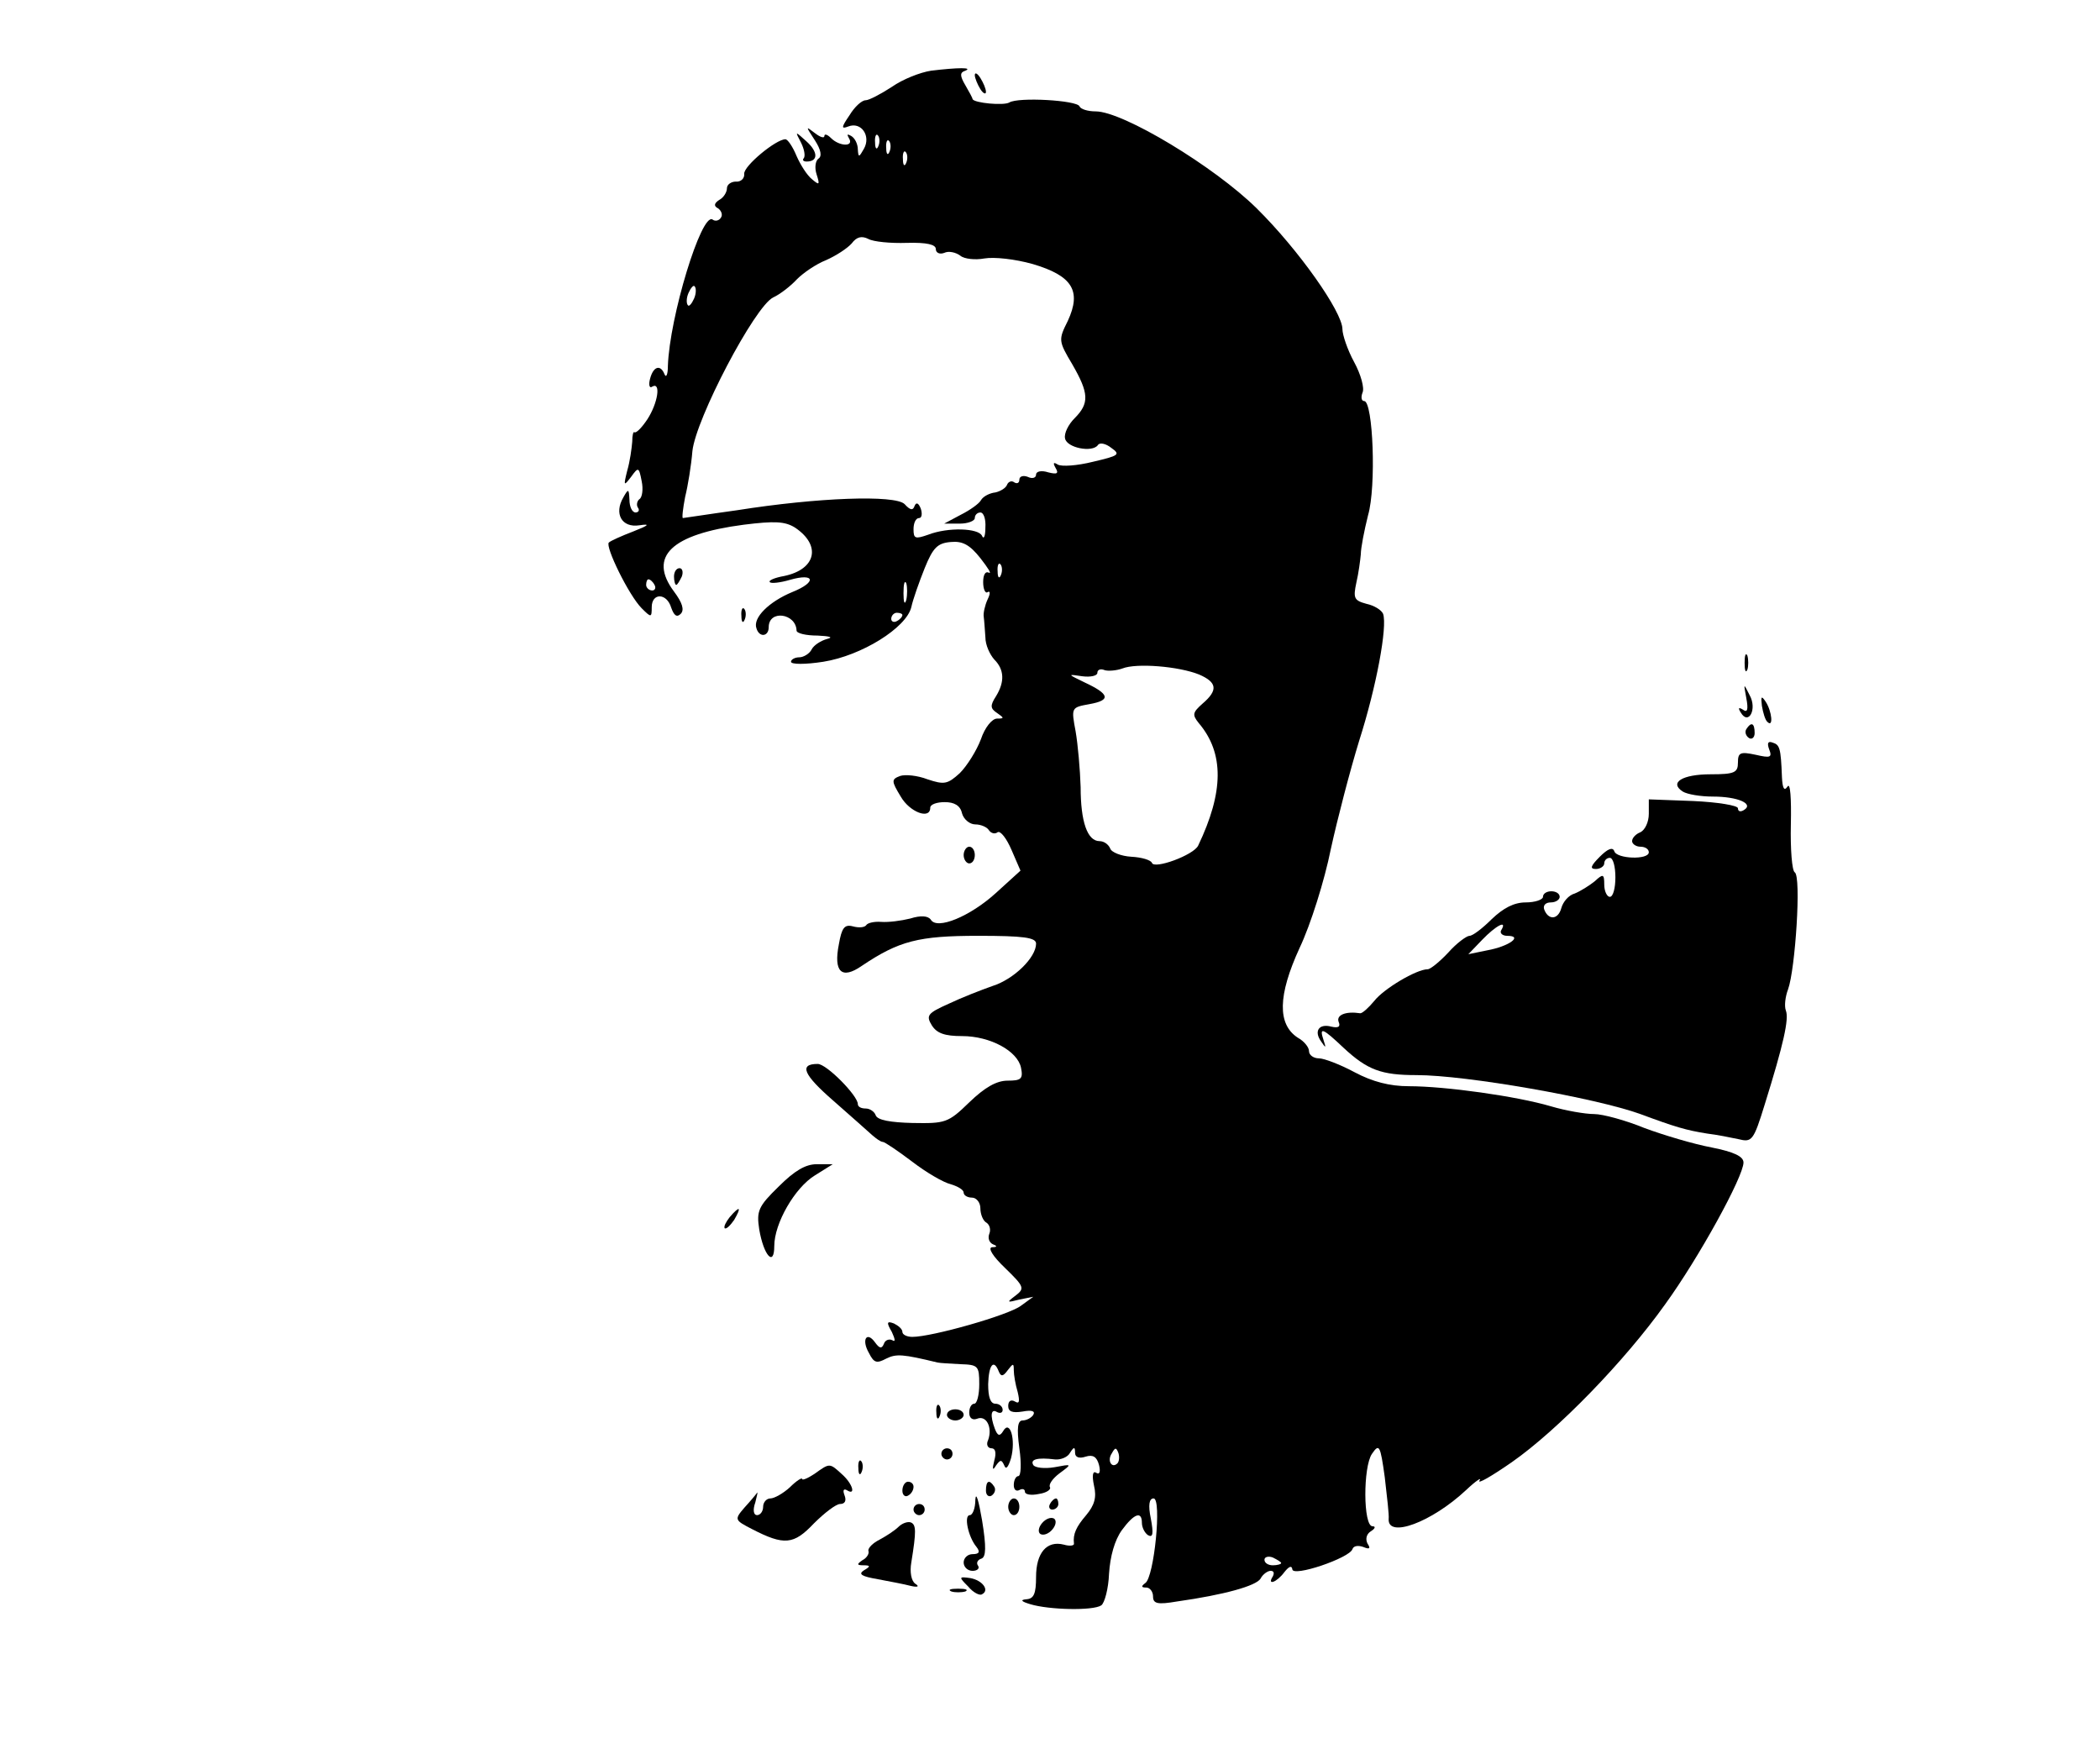<?xml version="1.0" standalone="no"?>
<!DOCTYPE svg PUBLIC "-//W3C//DTD SVG 20010904//EN"
 "http://www.w3.org/TR/2001/REC-SVG-20010904/DTD/svg10.dtd">
<svg version="1.0" xmlns="http://www.w3.org/2000/svg"
 width="377pt" height="312pt" viewBox="0 0 377 312"
 preserveAspectRatio="xMidYMid meet">

<g transform="translate(0,312) scale(0.1,-0.1)"
fill="#000000" stroke="none">
<path d="M1671 2993 c-19 -3 -50 -15 -70 -29 -20 -13 -41 -24 -47 -24 -7 0
-20 -12 -29 -27 -15 -22 -15 -25 -2 -20 23 9 41 -17 28 -40 -9 -16 -10 -16
-11 -1 0 9 -5 20 -12 24 -7 4 -8 3 -4 -4 10 -16 -17 -15 -32 0 -7 7 -12 8 -12
4 0 -5 -8 -2 -17 5 -17 13 -17 13 0 -13 11 -17 13 -29 6 -33 -5 -4 -7 -16 -3
-28 6 -19 5 -20 -8 -9 -9 7 -21 26 -28 42 -7 17 -16 30 -20 30 -17 0 -75 -48
-74 -62 1 -8 -6 -15 -15 -14 -8 0 -16 -5 -16 -12 0 -7 -6 -17 -14 -21 -9 -6
-10 -11 -2 -15 6 -4 9 -12 5 -17 -3 -5 -10 -7 -15 -3 -20 12 -77 -175 -80
-263 0 -15 -3 -22 -6 -15 -7 18 -20 15 -26 -8 -3 -11 -1 -18 4 -14 16 9 10
-30 -9 -59 -10 -15 -20 -25 -23 -23 -2 2 -4 -5 -4 -17 -1 -12 -4 -35 -9 -52
-7 -28 -6 -28 7 -11 13 18 14 18 19 -8 3 -14 1 -29 -4 -32 -4 -3 -6 -10 -3
-15 4 -5 1 -9 -4 -9 -6 0 -11 10 -11 23 -1 20 -2 20 -11 4 -17 -29 -3 -55 29
-50 20 3 17 0 -11 -11 -21 -8 -41 -17 -44 -20 -7 -7 36 -95 59 -118 17 -17 18
-17 18 2 0 26 27 26 35 -1 5 -14 10 -18 17 -11 7 7 3 20 -12 40 -47 63 -5 103
125 120 56 7 74 6 92 -5 48 -32 38 -75 -19 -87 -17 -3 -29 -8 -26 -11 2 -3 19
-1 36 4 45 13 49 -4 4 -22 -41 -17 -71 -46 -64 -65 5 -17 22 -15 22 2 0 32 49
25 50 -6 0 -5 17 -9 38 -9 21 -1 29 -3 17 -6 -11 -3 -24 -11 -28 -19 -4 -8
-15 -14 -22 -14 -8 0 -15 -4 -15 -8 0 -5 26 -5 58 0 69 11 149 61 158 98 3 14
14 45 24 70 15 37 23 45 47 47 21 2 34 -5 53 -29 14 -18 21 -29 15 -26 -6 3
-10 -4 -10 -17 0 -13 4 -21 8 -18 5 3 5 -3 0 -13 -5 -11 -8 -25 -7 -31 1 -7 2
-24 3 -37 0 -14 8 -31 16 -40 18 -18 19 -40 3 -66 -11 -17 -10 -22 2 -30 13
-9 13 -10 0 -10 -9 0 -22 -16 -29 -37 -8 -21 -25 -48 -38 -61 -22 -20 -28 -21
-58 -11 -18 7 -40 9 -49 6 -16 -6 -16 -9 1 -37 16 -28 53 -42 53 -20 0 6 12
10 26 10 17 0 28 -6 31 -20 3 -11 14 -20 24 -20 10 0 21 -5 24 -10 4 -6 11 -8
16 -4 5 3 16 -11 25 -32 l16 -37 -44 -40 c-46 -42 -106 -67 -117 -48 -5 7 -18
8 -37 2 -16 -4 -39 -7 -52 -6 -13 1 -25 -2 -27 -6 -3 -4 -13 -5 -24 -2 -15 4
-20 -3 -25 -32 -10 -50 5 -64 41 -39 67 45 102 54 209 54 81 0 104 -3 104 -14
0 -25 -40 -64 -78 -76 -20 -7 -56 -21 -79 -32 -38 -17 -41 -21 -30 -39 9 -14
23 -19 54 -19 51 0 100 -27 106 -57 4 -20 0 -23 -24 -23 -20 0 -41 -12 -69
-39 -38 -37 -43 -38 -102 -37 -39 1 -63 5 -66 14 -2 6 -10 12 -18 12 -8 0 -14
3 -14 8 0 15 -56 72 -72 72 -34 0 -26 -19 28 -66 31 -27 62 -55 70 -62 7 -6
15 -12 19 -12 3 0 27 -16 52 -35 26 -20 57 -38 70 -41 13 -4 23 -10 23 -15 0
-5 7 -9 15 -9 8 0 15 -9 15 -19 0 -11 5 -23 11 -26 6 -4 8 -13 5 -20 -3 -8 0
-16 7 -19 8 -3 7 -5 -2 -5 -8 -1 1 -16 23 -37 35 -34 36 -37 19 -50 -16 -12
-16 -13 7 -7 l25 5 -22 -16 c-22 -17 -160 -56 -195 -56 -10 0 -18 4 -18 9 0 5
-7 11 -15 15 -13 5 -14 2 -4 -15 6 -13 7 -19 1 -15 -6 3 -13 0 -15 -6 -4 -10
-8 -9 -16 2 -15 21 -25 5 -11 -19 9 -18 14 -19 31 -10 18 9 30 8 92 -7 4 -1
22 -2 41 -3 32 -1 34 -3 34 -36 0 -19 -4 -35 -9 -35 -5 0 -9 -7 -9 -16 0 -10
6 -14 14 -11 17 7 28 -16 20 -38 -4 -8 -1 -15 6 -15 7 0 9 -8 5 -22 -4 -16 -3
-19 3 -9 8 11 10 11 15 0 3 -8 7 -3 12 13 9 34 -2 70 -14 49 -6 -10 -10 -9
-15 4 -9 24 -7 37 4 30 6 -3 10 -1 10 4 0 6 -6 11 -13 11 -9 0 -13 12 -13 35
1 35 10 46 19 23 4 -10 8 -9 16 2 10 13 11 13 11 0 0 -8 3 -26 7 -39 4 -17 3
-22 -5 -17 -7 4 -12 1 -12 -8 0 -10 7 -13 26 -10 16 3 23 1 19 -6 -3 -5 -12
-10 -19 -10 -9 0 -11 -13 -6 -50 4 -28 3 -50 -2 -50 -4 0 -8 -7 -8 -16 0 -8 4
-12 10 -9 5 3 10 2 10 -3 0 -5 11 -7 25 -4 14 2 22 8 20 12 -3 5 5 16 17 25
23 17 23 17 -9 11 -18 -3 -35 -1 -38 4 -6 10 7 14 39 10 10 -1 23 4 27 12 7
11 9 11 9 0 0 -8 7 -11 19 -7 13 4 20 0 24 -15 3 -12 1 -18 -5 -14 -6 4 -8 -4
-4 -23 5 -21 1 -35 -14 -53 -18 -21 -24 -34 -22 -51 1 -4 -8 -5 -18 -2 -31 8
-50 -15 -50 -58 0 -30 -4 -39 -17 -40 -12 -1 -10 -4 7 -9 33 -10 112 -12 127
-2 6 4 13 30 14 57 2 31 10 60 23 78 22 30 36 35 36 13 0 -8 5 -18 11 -22 9
-5 10 3 5 30 -5 24 -3 36 5 36 15 0 1 -142 -15 -152 -8 -6 -7 -8 2 -8 6 0 12
-7 12 -16 0 -13 8 -15 43 -9 85 12 142 28 150 41 4 8 13 14 18 14 6 0 7 -4 4
-10 -11 -17 7 -11 21 8 8 10 13 12 14 5 0 -15 103 20 108 36 2 6 10 7 19 4 12
-5 14 -3 8 6 -4 8 -2 17 6 22 8 5 9 9 3 9 -17 0 -17 107 -1 130 13 19 15 16
23 -42 4 -35 8 -68 7 -75 -2 -35 77 -6 139 52 18 17 29 24 24 17 -4 -7 22 8
58 33 83 58 203 182 275 283 61 84 141 230 141 255 0 11 -17 19 -57 27 -32 6
-86 22 -121 35 -34 14 -75 25 -90 25 -16 0 -51 6 -78 14 -61 18 -189 36 -255
36 -34 0 -65 8 -97 25 -26 14 -55 25 -64 25 -10 0 -18 6 -18 13 0 7 -9 18 -20
24 -37 24 -36 76 3 161 20 42 45 122 56 177 12 55 35 143 51 195 31 97 51 205
43 228 -3 7 -16 15 -30 18 -22 6 -24 10 -18 38 4 17 7 40 8 51 0 11 6 42 13
70 15 51 9 205 -7 205 -5 0 -6 7 -3 15 4 8 -3 33 -15 55 -12 22 -21 49 -21 59
0 31 -79 143 -154 217 -76 75 -240 174 -289 174 -14 0 -27 4 -29 9 -4 11 -110
17 -126 7 -10 -6 -63 -1 -66 6 0 2 -6 13 -13 25 -10 17 -10 23 0 26 14 6 -12
6 -62 0z m-94 -135 c-3 -8 -6 -5 -6 6 -1 11 2 17 5 13 3 -3 4 -12 1 -19z m20
-10 c-3 -8 -6 -5 -6 6 -1 11 2 17 5 13 3 -3 4 -12 1 -19z m30 -20 c-3 -8 -6
-5 -6 6 -1 11 2 17 5 13 3 -3 4 -12 1 -19z m1 -144 c36 1 52 -3 52 -11 0 -7 7
-10 15 -7 8 4 21 1 29 -5 7 -6 27 -8 43 -5 18 3 55 -1 87 -10 71 -21 88 -48
63 -102 -17 -34 -17 -36 8 -78 30 -52 31 -70 4 -97 -11 -11 -19 -27 -17 -36 3
-17 49 -26 59 -12 3 5 14 3 24 -5 17 -12 14 -14 -33 -25 -28 -7 -56 -9 -63 -5
-8 5 -9 3 -4 -6 6 -10 3 -12 -13 -8 -12 4 -22 2 -22 -4 0 -6 -7 -8 -15 -4 -8
3 -15 1 -15 -5 0 -6 -4 -8 -9 -5 -5 4 -11 1 -13 -4 -2 -6 -12 -12 -21 -14 -10
-1 -22 -7 -26 -14 -3 -6 -20 -18 -36 -26 l-30 -16 28 0 c15 0 27 5 27 10 0 6
5 10 10 10 6 0 10 -12 9 -27 0 -16 -3 -22 -6 -15 -6 14 -61 16 -97 2 -23 -8
-26 -7 -26 10 0 11 4 20 10 20 5 0 6 8 3 17 -4 10 -8 12 -11 5 -3 -9 -8 -8
-18 3 -17 17 -156 12 -301 -11 -51 -7 -95 -14 -97 -14 -2 0 0 17 4 38 5 20 11
57 13 82 6 58 112 260 145 276 13 6 32 21 43 33 11 11 34 27 52 34 18 8 38 21
46 30 9 12 18 14 30 8 9 -5 40 -8 69 -7z m-382 -100 c-4 -9 -9 -15 -11 -12 -3
3 -3 13 1 22 4 9 9 15 11 12 3 -3 3 -13 -1 -22z m551 -496 c-3 -8 -6 -5 -6 6
-1 11 2 17 5 13 3 -3 4 -12 1 -19z m-622 -18 c3 -5 1 -10 -4 -10 -6 0 -11 5
-11 10 0 6 2 10 4 10 3 0 8 -4 11 -10z m452 -27 c-3 -10 -5 -4 -5 12 0 17 2
24 5 18 2 -7 2 -21 0 -30z m-7 -27 c0 -3 -4 -8 -10 -11 -5 -3 -10 -1 -10 4 0
6 5 11 10 11 6 0 10 -2 10 -4z m533 -107 c32 -14 34 -28 6 -52 -18 -16 -19
-20 -7 -35 46 -54 45 -124 -1 -220 -8 -17 -79 -43 -83 -31 -2 5 -18 10 -37 11
-18 1 -36 8 -38 15 -3 7 -11 13 -19 13 -22 0 -34 35 -34 97 -1 32 -5 77 -9
100 -8 43 -8 43 25 49 39 7 36 18 -9 39 -31 15 -31 15 -4 11 15 -2 27 1 27 6
0 6 6 8 13 5 6 -2 21 -1 32 3 25 10 101 4 138 -11z m-147 -1416 c-10 -10 -19
5 -10 18 6 11 8 11 12 0 2 -7 1 -15 -2 -18z m294 -179 c0 -2 -7 -4 -15 -4 -8
0 -15 4 -15 10 0 5 7 7 15 4 8 -4 15 -8 15 -10z"/>
<path d="M1750 2985 c0 -5 5 -17 10 -25 5 -8 10 -10 10 -5 0 6 -5 17 -10 25
-5 8 -10 11 -10 5z"/>
<path d="M1438 2864 c6 -12 8 -24 5 -28 -3 -3 -1 -6 5 -6 21 0 21 17 0 36 -21
19 -21 19 -10 -2z"/>
<path d="M1210 2085 c0 -8 2 -15 4 -15 2 0 6 7 10 15 3 8 1 15 -4 15 -6 0 -10
-7 -10 -15z"/>
<path d="M1331 2014 c0 -11 3 -14 6 -6 3 7 2 16 -1 19 -3 4 -6 -2 -5 -13z"/>
<path d="M3132 1930 c0 -14 2 -19 5 -12 2 6 2 18 0 25 -3 6 -5 1 -5 -13z"/>
<path d="M3135 1867 c4 -21 2 -27 -6 -21 -8 5 -9 3 -4 -5 14 -24 30 6 16 31
-11 22 -11 22 -6 -5z"/>
<path d="M3163 1853 c2 -12 6 -26 10 -29 11 -11 8 19 -3 36 -8 12 -9 10 -7 -7z"/>
<path d="M3135 1811 c-3 -5 -1 -12 5 -16 5 -3 10 1 10 9 0 18 -6 21 -15 7z"/>
<path d="M3176 1775 c6 -15 2 -16 -24 -10 -28 6 -32 4 -32 -14 0 -18 -6 -21
-49 -21 -51 0 -75 -15 -50 -31 8 -5 32 -9 54 -9 45 0 74 -13 56 -24 -6 -4 -11
-3 -11 3 0 5 -36 11 -80 13 l-80 3 0 -26 c0 -15 -7 -29 -15 -33 -8 -3 -15 -10
-15 -16 0 -5 7 -10 15 -10 8 0 15 -4 15 -10 0 -14 -58 -12 -62 2 -3 8 -12 4
-26 -10 -17 -17 -18 -22 -7 -22 8 0 15 5 15 10 0 6 5 10 10 10 6 0 10 -16 10
-35 0 -19 -4 -35 -10 -35 -5 0 -10 10 -10 22 0 19 -2 20 -17 6 -10 -8 -26 -18
-36 -22 -11 -3 -21 -15 -24 -26 -6 -22 -24 -22 -31 -2 -2 7 3 12 12 12 9 0 16
5 16 10 0 6 -7 10 -15 10 -8 0 -15 -4 -15 -10 0 -5 -14 -10 -31 -10 -21 0 -40
-10 -61 -30 -16 -16 -34 -30 -40 -30 -5 0 -23 -13 -38 -30 -15 -16 -32 -30
-37 -30 -20 0 -79 -35 -96 -57 -10 -12 -21 -22 -25 -22 -26 4 -43 -3 -39 -15
4 -9 0 -12 -13 -9 -22 6 -32 -8 -18 -27 8 -12 9 -12 4 3 -8 24 -2 22 36 -14
43 -40 68 -49 131 -49 89 0 322 -41 402 -70 62 -23 82 -29 120 -35 17 -2 42
-7 56 -10 24 -6 27 -3 47 62 34 109 44 154 38 169 -3 8 -1 25 4 38 13 36 24
203 12 210 -5 3 -8 42 -7 86 1 47 -1 76 -6 68 -6 -9 -9 -3 -10 17 -2 53 -4 58
-17 62 -8 3 -10 -1 -6 -12z m-481 -325 c-3 -5 2 -10 11 -10 29 0 3 -19 -36
-26 l-34 -7 25 26 c24 25 46 37 34 17z"/>
<path d="M1730 1585 c0 -8 5 -15 10 -15 6 0 10 7 10 15 0 8 -4 15 -10 15 -5 0
-10 -7 -10 -15z"/>
<path d="M1398 990 c-37 -36 -40 -44 -35 -77 8 -47 27 -68 27 -30 0 41 37 105
73 127 l32 20 -29 0 c-20 0 -40 -12 -68 -40z"/>
<path d="M1310 935 c-7 -9 -11 -17 -9 -20 3 -2 10 5 17 15 14 24 10 26 -8 5z"/>
<path d="M1681 584 c0 -11 3 -14 6 -6 3 7 2 16 -1 19 -3 4 -6 -2 -5 -13z"/>
<path d="M1700 580 c0 -5 7 -10 15 -10 8 0 15 5 15 10 0 6 -7 10 -15 10 -8 0
-15 -4 -15 -10z"/>
<path d="M1690 510 c0 -5 5 -10 10 -10 6 0 10 5 10 10 0 6 -4 10 -10 10 -5 0
-10 -4 -10 -10z"/>
<path d="M1541 484 c0 -11 3 -14 6 -6 3 7 2 16 -1 19 -3 4 -6 -2 -5 -13z"/>
<path d="M1462 474 c-12 -8 -22 -12 -22 -9 0 3 -10 -3 -22 -15 -12 -11 -28
-20 -35 -20 -7 0 -13 -7 -13 -15 0 -8 -5 -15 -11 -15 -6 0 -8 9 -3 23 3 12 5
20 3 17 -2 -3 -12 -15 -23 -27 -18 -21 -17 -22 14 -38 58 -30 75 -28 111 10
19 19 40 35 47 35 9 0 12 6 8 16 -3 8 -2 12 4 9 17 -11 11 11 -8 28 -23 21
-22 21 -50 1z"/>
<path d="M1620 444 c0 -8 5 -12 10 -9 6 3 10 10 10 16 0 5 -4 9 -10 9 -5 0
-10 -7 -10 -16z"/>
<path d="M1770 444 c0 -8 5 -12 10 -9 6 4 8 11 5 16 -9 14 -15 11 -15 -7z"/>
<path d="M1751 428 c0 -16 -5 -28 -10 -28 -11 0 -3 -39 12 -57 7 -9 5 -13 -7
-13 -9 0 -16 -7 -16 -15 0 -8 7 -15 16 -15 8 0 13 4 10 9 -4 5 -1 11 6 13 8 3
9 20 1 69 -6 35 -11 52 -12 37z"/>
<path d="M1810 415 c0 -8 5 -15 10 -15 6 0 10 7 10 15 0 8 -4 15 -10 15 -5 0
-10 -7 -10 -15z"/>
<path d="M1885 420 c-3 -5 -1 -10 4 -10 6 0 11 5 11 10 0 6 -2 10 -4 10 -3 0
-8 -4 -11 -10z"/>
<path d="M1640 410 c0 -5 5 -10 10 -10 6 0 10 5 10 10 0 6 -4 10 -10 10 -5 0
-10 -4 -10 -10z"/>
<path d="M1871 386 c-7 -8 -8 -17 -3 -20 6 -3 15 1 21 8 7 8 8 17 3 20 -6 3
-15 -1 -21 -8z"/>
<path d="M1613 379 c-6 -6 -21 -16 -34 -23 -12 -6 -21 -15 -20 -20 2 -5 -3
-13 -11 -17 -10 -7 -10 -9 2 -9 13 0 13 -2 1 -9 -11 -7 -4 -11 25 -16 21 -4
48 -9 59 -12 13 -3 16 -1 8 4 -7 5 -10 21 -7 38 9 56 9 68 -1 72 -6 2 -16 -2
-22 -8z"/>
<path d="M1738 272 c9 -11 21 -17 25 -14 14 7 1 25 -21 29 -21 3 -21 2 -4 -15z"/>
<path d="M1708 263 c6 -2 18 -2 25 0 6 3 1 5 -13 5 -14 0 -19 -2 -12 -5z"/>
</g>
</svg>
